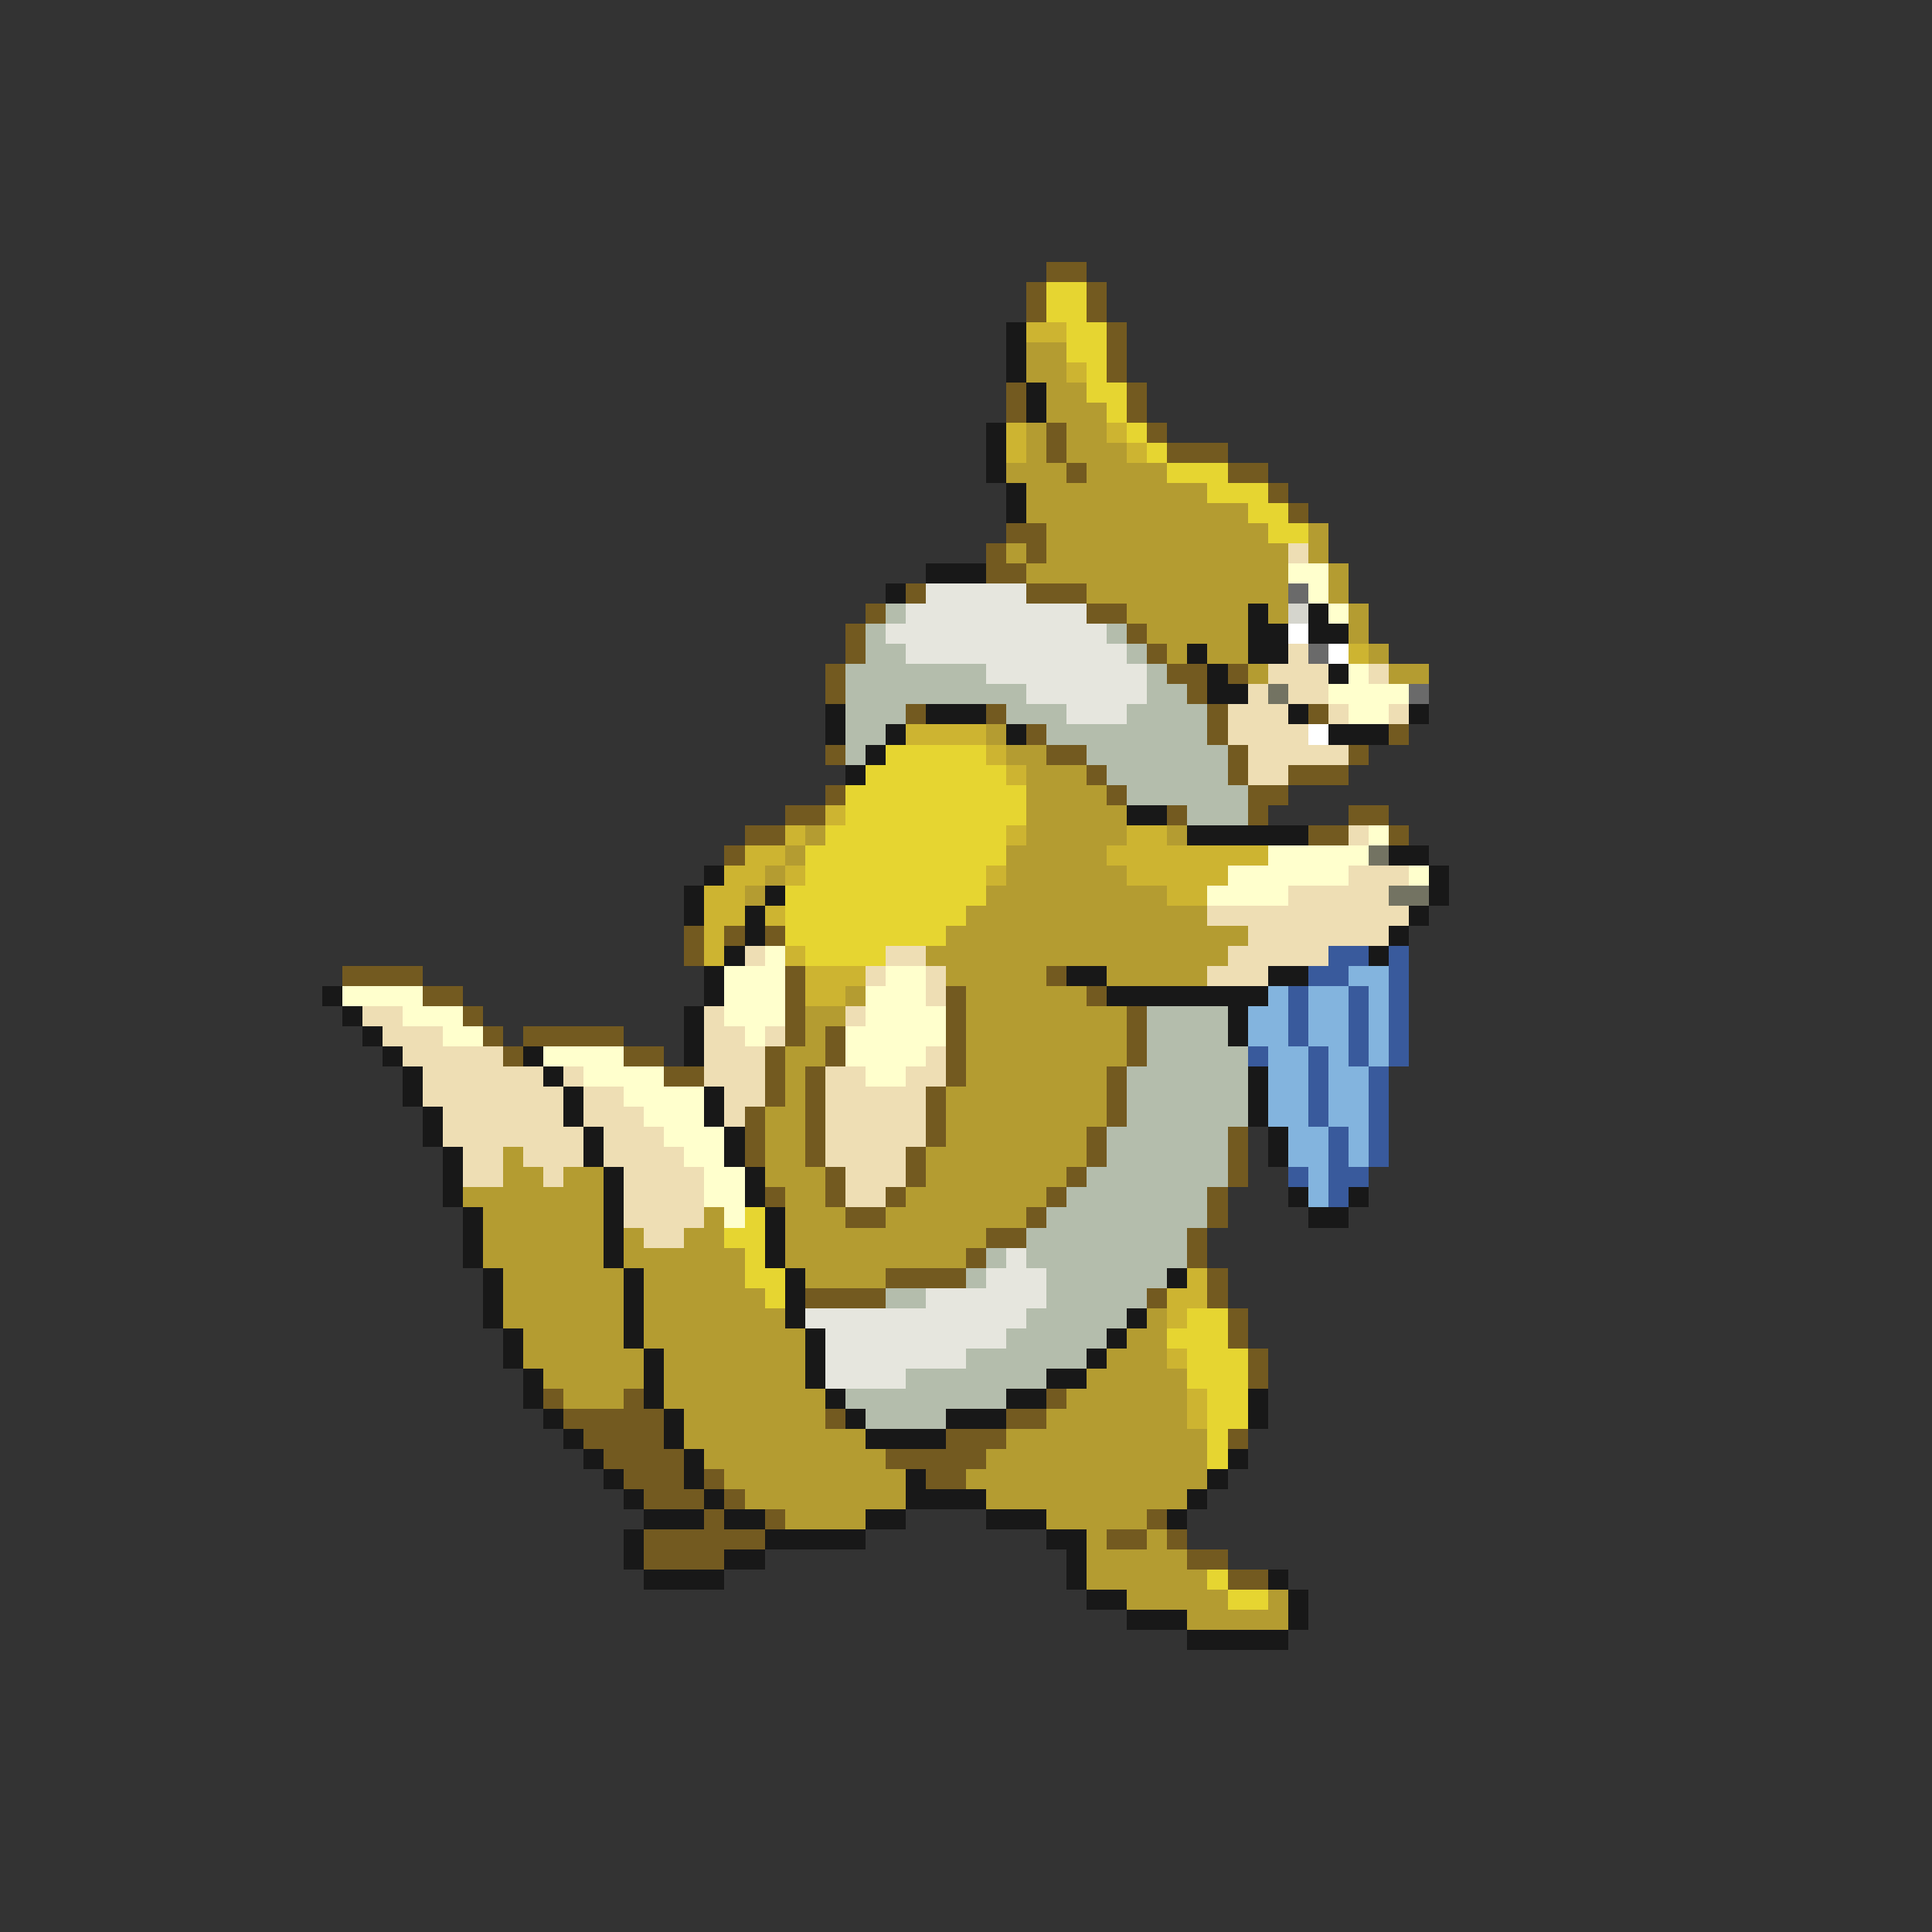 <svg xmlns="http://www.w3.org/2000/svg" viewBox="0 -0.5 96 96" shape-rendering="crispEdges">
<rect x="0" y="-0.5" width="96" height="96" fill="#333333" stroke="none"/>
<path stroke="#735a20" d="M52 13h2M51 14h1M54 14h1M51 15h1M54 15h1M55 16h1M55 17h1M55 18h1M50 19h1M56 19h1M50 20h1M56 20h1M52 21h1M57 21h1M52 22h1M58 22h3M53 23h1M61 23h2M63 24h1M64 25h1M50 26h2M49 27h1M51 27h1M49 28h2M45 29h1M51 29h3M43 30h1M54 30h2M42 31h1M56 31h1M42 32h1M57 32h1M41 33h1M58 33h2M61 33h1M41 34h1M59 34h1M45 35h1M49 35h1M60 35h1M65 35h1M51 36h1M60 36h1M69 36h1M41 37h1M52 37h2M61 37h1M67 37h1M54 38h1M61 38h1M64 38h3M41 39h1M55 39h1M62 39h2M39 40h2M58 40h1M62 40h1M67 40h2M37 41h2M65 41h2M69 41h1M36 42h1M34 46h1M36 46h1M38 46h1M34 47h1M17 48h4M39 48h1M52 48h1M21 49h2M39 49h1M47 49h1M54 49h1M23 50h1M39 50h1M47 50h1M56 50h1M24 51h1M26 51h5M39 51h1M41 51h1M47 51h1M56 51h1M25 52h1M31 52h2M38 52h1M41 52h1M47 52h1M56 52h1M33 53h2M38 53h1M40 53h1M47 53h1M55 53h1M38 54h1M40 54h1M46 54h1M55 54h1M37 55h1M40 55h1M46 55h1M55 55h1M37 56h1M40 56h1M46 56h1M54 56h1M61 56h1M37 57h1M40 57h1M45 57h1M54 57h1M61 57h1M41 58h1M45 58h1M53 58h1M61 58h1M38 59h1M41 59h1M44 59h1M52 59h1M60 59h1M42 60h2M51 60h1M60 60h1M49 61h2M59 61h1M48 62h1M59 62h1M44 63h4M60 63h1M40 64h4M57 64h1M60 64h1M61 65h1M61 66h1M62 67h1M62 68h1M27 69h1M31 69h1M52 69h1M28 70h5M41 70h1M50 70h2M29 71h4M47 71h3M61 71h1M30 72h4M44 72h5M31 73h3M35 73h1M46 73h2M32 74h3M36 74h1M35 75h1M38 75h1M57 75h1M32 76h6M55 76h2M58 76h1M32 77h4M59 77h2M61 78h2" />
<path stroke="#e6d531" d="M52 14h2M52 15h2M53 16h2M53 17h2M54 18h1M54 19h2M55 20h1M56 21h1M57 22h1M58 23h3M60 24h3M62 25h2M63 26h2M44 37h5M43 38h7M42 39h9M42 40h9M41 41h9M40 42h10M40 43h9M39 44h10M39 45h9M39 46h8M40 47h4M37 60h1M36 61h2M37 62h1M37 63h2M38 64h1M59 65h2M58 66h3M59 67h3M59 68h3M60 69h2M60 70h2M60 71h1M60 72h1M60 78h1M61 79h2" />
<path stroke="#181818" d="M50 16h1M50 17h1M50 18h1M51 19h1M51 20h1M49 21h1M49 22h1M49 23h1M50 24h1M50 25h1M46 28h3M44 29h1M62 30h1M65 30h1M62 31h2M65 31h2M59 32h1M62 32h2M60 33h1M66 33h1M60 34h2M41 35h1M46 35h3M64 35h1M70 35h1M41 36h1M44 36h1M50 36h1M66 36h3M43 37h1M42 38h1M56 40h2M59 41h6M69 42h2M35 43h1M71 43h1M34 44h1M38 44h1M71 44h1M34 45h1M37 45h1M70 45h1M37 46h1M69 46h1M36 47h1M68 47h1M35 48h1M53 48h2M63 48h2M16 49h1M35 49h1M55 49h8M17 50h1M34 50h1M61 50h1M18 51h1M34 51h1M61 51h1M19 52h1M26 52h1M34 52h1M20 53h1M27 53h1M62 53h1M20 54h1M28 54h1M35 54h1M62 54h1M21 55h1M28 55h1M35 55h1M62 55h1M21 56h1M29 56h1M36 56h1M63 56h1M22 57h1M29 57h1M36 57h1M63 57h1M22 58h1M30 58h1M37 58h1M22 59h1M30 59h1M37 59h1M64 59h1M67 59h1M23 60h1M30 60h1M38 60h1M65 60h2M23 61h1M30 61h1M38 61h1M23 62h1M30 62h1M38 62h1M24 63h1M31 63h1M39 63h1M58 63h1M24 64h1M31 64h1M39 64h1M24 65h1M31 65h1M39 65h1M56 65h1M25 66h1M31 66h1M40 66h1M55 66h1M25 67h1M32 67h1M40 67h1M54 67h1M26 68h1M32 68h1M40 68h1M52 68h2M26 69h1M32 69h1M41 69h1M50 69h2M62 69h1M27 70h1M33 70h1M42 70h1M47 70h3M62 70h1M28 71h1M33 71h1M43 71h4M29 72h1M34 72h1M61 72h1M30 73h1M34 73h1M45 73h1M60 73h1M31 74h1M35 74h1M45 74h4M59 74h1M32 75h3M36 75h2M43 75h2M49 75h3M58 75h1M31 76h1M38 76h5M52 76h2M31 77h1M36 77h2M53 77h1M32 78h4M53 78h1M63 78h1M54 79h2M64 79h1M56 80h3M64 80h1M59 81h5" />
<path stroke="#cdb431" d="M51 16h2M53 18h1M50 21h1M55 21h1M50 22h1M56 22h1M67 32h1M45 36h4M49 37h1M50 38h1M41 40h1M39 41h1M50 41h1M56 41h2M37 42h2M55 42h8M36 43h2M39 43h1M49 43h1M56 43h5M35 44h2M58 44h2M35 45h2M38 45h1M35 46h1M35 47h1M39 47h1M40 48h3M40 49h2M59 63h1M58 64h2M58 65h1M58 67h1M59 69h1M59 70h1" />
<path stroke="#b49c31" d="M51 17h2M51 18h2M52 19h2M52 20h3M51 21h1M53 21h2M51 22h1M53 22h3M50 23h3M54 23h4M51 24h9M51 25h11M52 26h11M65 26h1M50 27h1M52 27h12M65 27h1M51 28h13M66 28h1M54 29h10M66 29h1M56 30h6M63 30h1M67 30h1M57 31h5M67 31h1M58 32h1M60 32h2M68 32h1M62 33h1M69 33h2M49 36h1M50 37h2M51 38h3M51 39h4M51 40h5M40 41h1M51 41h5M58 41h1M39 42h1M50 42h5M38 43h1M50 43h6M37 44h1M49 44h9M48 45h12M47 46h15M46 47h15M47 48h5M55 48h5M42 49h1M48 49h6M40 50h2M48 50h8M40 51h1M48 51h8M39 52h2M48 52h8M39 53h1M48 53h7M39 54h1M47 54h8M38 55h2M47 55h8M38 56h2M47 56h7M25 57h1M38 57h2M46 57h8M25 58h2M28 58h2M38 58h3M46 58h7M23 59h7M39 59h2M45 59h7M24 60h6M35 60h1M39 60h3M44 60h7M24 61h6M31 61h1M34 61h2M39 61h10M24 62h6M31 62h6M39 62h9M25 63h6M32 63h5M40 63h4M25 64h6M32 64h6M25 65h6M32 65h7M57 65h1M26 66h5M32 66h8M56 66h2M26 67h6M33 67h7M55 67h3M27 68h5M33 68h7M54 68h5M28 69h3M33 69h8M53 69h6M34 70h7M52 70h7M34 71h9M50 71h10M35 72h9M49 72h11M36 73h9M48 73h12M37 74h8M49 74h10M39 75h4M52 75h5M54 76h1M57 76h1M54 77h5M54 78h6M56 79h5M63 79h1M59 80h5" />
<path stroke="#eedeb4" d="M64 27h1M64 32h1M63 33h3M68 33h1M62 34h1M64 34h2M61 35h3M66 35h1M69 35h1M61 36h4M62 37h5M62 38h2M67 41h1M67 43h3M64 44h5M60 45h10M62 46h7M37 47h1M44 47h2M61 47h5M43 48h1M46 48h1M60 48h3M46 49h1M18 50h2M35 50h1M42 50h1M19 51h3M35 51h2M38 51h1M20 52h5M35 52h3M46 52h1M21 53h6M28 53h1M35 53h3M41 53h2M45 53h2M21 54h7M29 54h2M36 54h2M41 54h5M22 55h6M29 55h3M36 55h1M41 55h5M22 56h7M30 56h3M41 56h5M23 57h2M26 57h3M30 57h4M41 57h4M23 58h2M27 58h1M31 58h4M42 58h3M31 59h4M42 59h2M31 60h4M32 61h2" />
<path stroke="#ffffcd" d="M64 28h2M65 29h1M66 30h1M67 33h1M66 34h4M67 35h2M68 41h1M63 42h5M61 43h6M70 43h1M60 44h4M38 47h1M36 48h3M44 48h2M17 49h4M36 49h3M43 49h3M20 50h3M36 50h3M43 50h4M22 51h2M37 51h1M42 51h5M27 52h4M42 52h4M29 53h4M43 53h2M31 54h4M32 55h3M33 56h3M34 57h2M35 58h2M35 59h2M36 60h1" />
<path stroke="#e6e6de" d="M46 29h5M45 30h9M44 31h11M45 32h11M49 33h8M51 34h6M53 35h3M50 62h1M49 63h3M46 64h6M40 65h11M41 66h9M41 67h7M41 68h4" />
<path stroke="#6a6a6a" d="M64 29h1M65 32h1M70 34h1" />
<path stroke="#b4bdac" d="M44 30h1M43 31h1M55 31h1M43 32h2M56 32h1M42 33h7M57 33h1M42 34h9M57 34h2M42 35h3M50 35h3M56 35h4M42 36h2M52 36h8M42 37h1M54 37h7M55 38h6M56 39h6M59 40h3M57 50h4M57 51h4M57 52h5M56 53h6M56 54h6M56 55h6M55 56h6M55 57h6M54 58h7M53 59h7M52 60h8M51 61h8M49 62h1M51 62h8M48 63h1M52 63h6M44 64h2M52 64h5M51 65h5M50 66h5M48 67h6M45 68h7M42 69h8M43 70h4" />
<path stroke="#d5d5cd" d="M64 30h1" />
<path stroke="#ffffff" d="M64 31h1M66 32h1M65 36h1" />
<path stroke="#737362" d="M63 34h1M68 42h1M69 44h2" />
<path stroke="#395a9c" d="M66 47h2M69 47h1M65 48h2M69 48h1M64 49h1M67 49h1M69 49h1M64 50h1M67 50h1M69 50h1M64 51h1M67 51h1M69 51h1M62 52h1M65 52h1M67 52h1M69 52h1M65 53h1M68 53h1M65 54h1M68 54h1M65 55h1M68 55h1M66 56h1M68 56h1M66 57h1M68 57h1M64 58h1M66 58h2M66 59h1" />
<path stroke="#83b4de" d="M67 48h2M63 49h1M65 49h2M68 49h1M62 50h2M65 50h2M68 50h1M62 51h2M65 51h2M68 51h1M63 52h2M66 52h1M68 52h1M63 53h2M66 53h2M63 54h2M66 54h2M63 55h2M66 55h2M64 56h2M67 56h1M64 57h2M67 57h1M65 58h1M65 59h1" />
</svg>